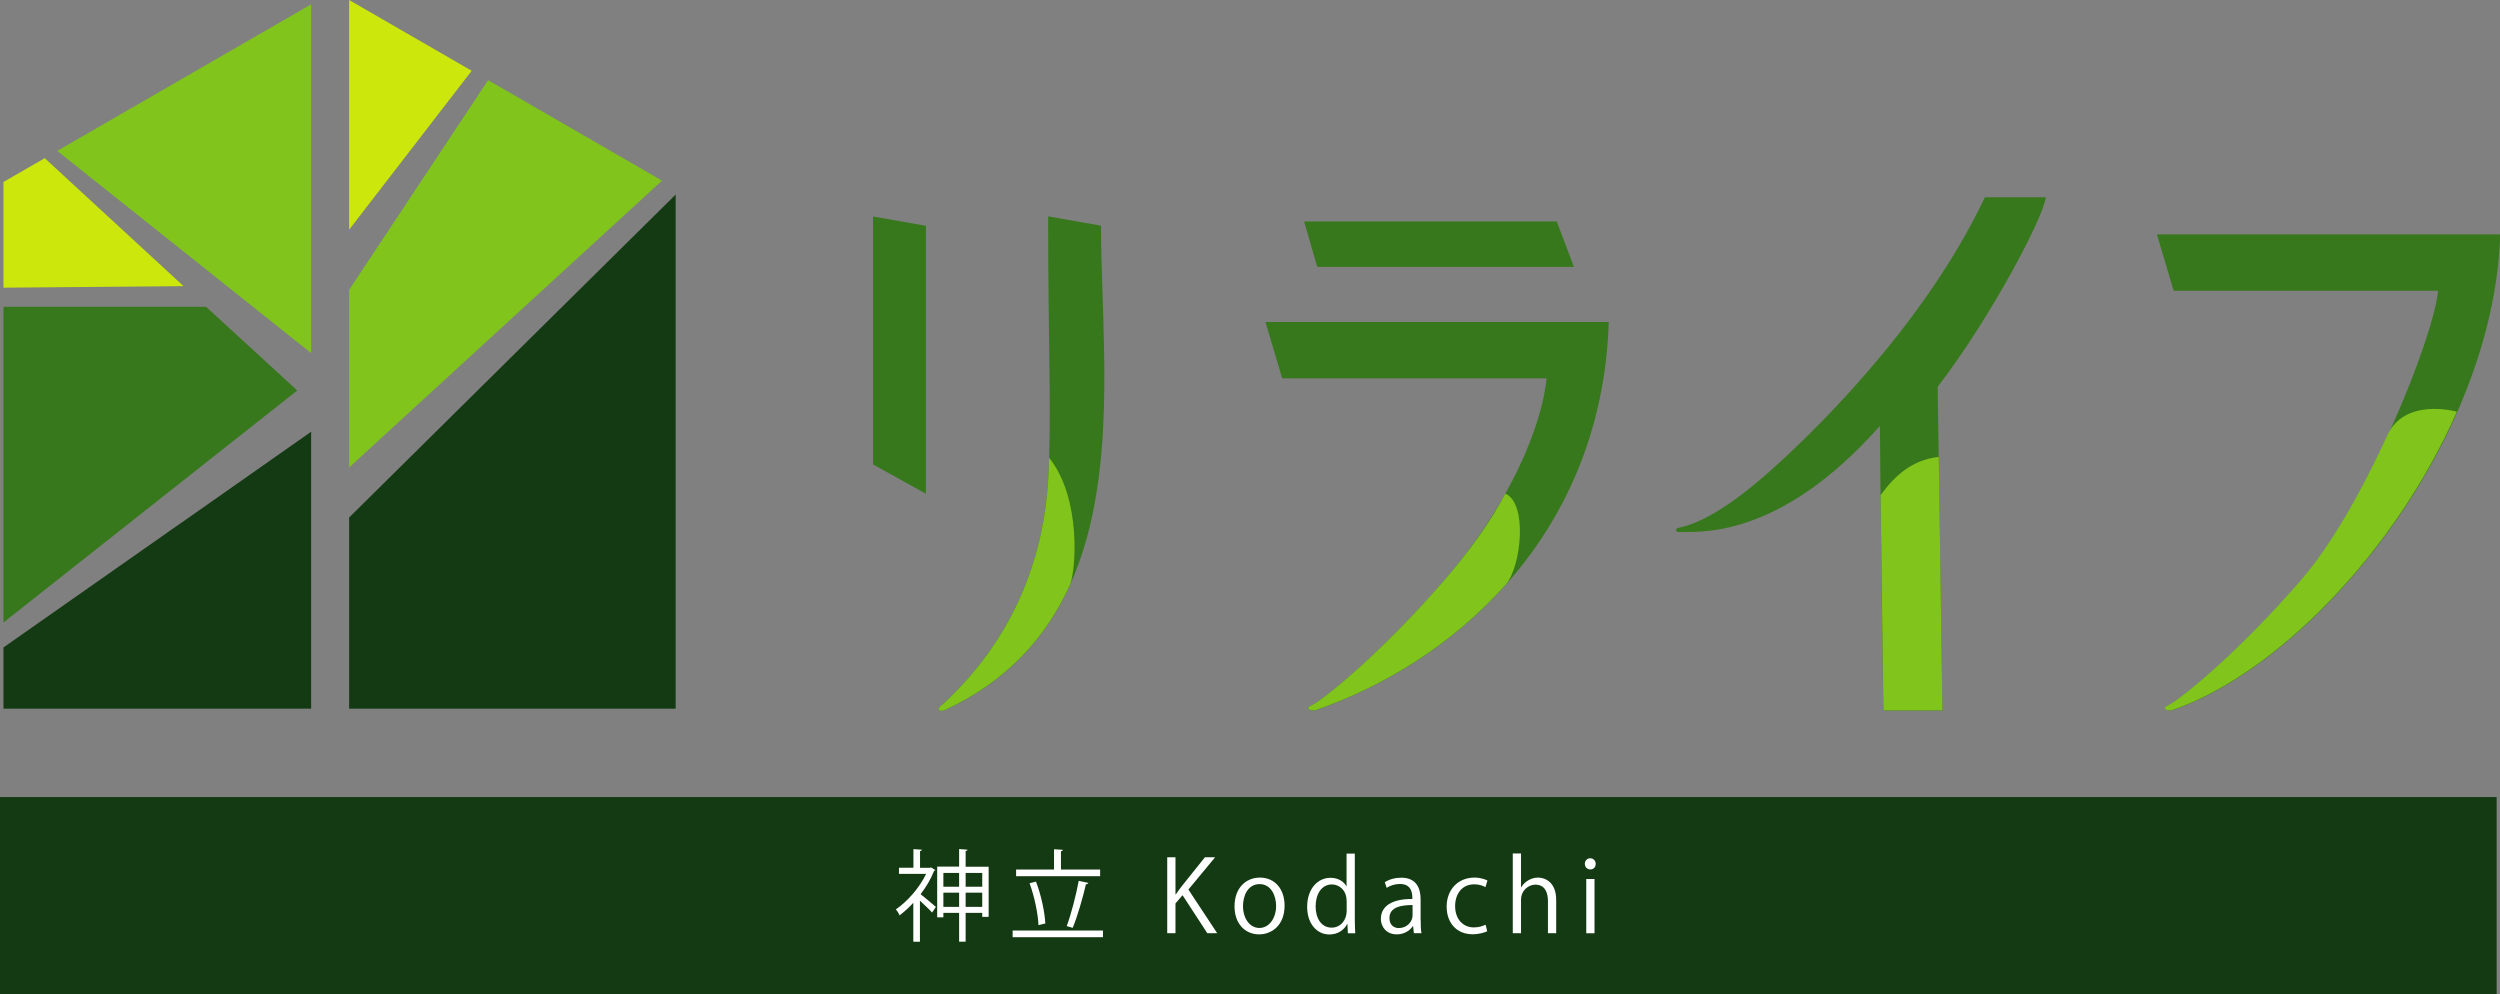 <?xml version="1.0" encoding="UTF-8"?>
<svg id="Layer_2" data-name="Layer 2" xmlns="http://www.w3.org/2000/svg" viewBox="0 0 230.29 91.58">
  <rect x="0" y="0" width="230.29" height="91.58" fill="#808080" stroke="none"/>
  <defs>
    <style>
      .cls-1 {
        fill: #fff;
      }

      .cls-2, .cls-3 {
        fill: #80c41c;
      }

      .cls-2, .cls-4, .cls-5 {
        fill-rule: evenodd;
      }

      .cls-6, .cls-4 {
        fill: #143a13;
      }

      .cls-7 {
        fill: #36781b;
      }

      .cls-5 {
        fill: #cce70b;
      }
    </style>
  </defs>
  <g id="_レイアウト" data-name="レイアウト">
    <g>
      <g>
        <polygon class="cls-5" points="16.91 26.36 4.12 14.57 .32 16.76 .32 25.74 .32 26.5 16.91 26.36"/>
        <polygon class="cls-4" points="62.24 65.28 32.16 65.28 32.16 47.67 62.24 17.92 62.24 65.28"/>
        <polygon class="cls-2" points="32.16 43.06 60.98 16.64 45.65 7.78 44.96 7.39 32.16 26.7 32.16 43.06"/>
        <polygon class="cls-2" points="28.66 32.53 28.66 .4 15.87 7.78 5.27 13.9 28.66 32.53"/>
        <polygon class="cls-5" points="32.16 0 32.16 21.16 43.45 6.52 32.16 0"/>
        <polygon class="cls-6" points="17.13 47.86 15.82 48.77 .32 59.64 .32 65.28 28.66 65.28 28.66 52.04 28.66 50.63 28.66 39.77 17.13 47.86"/>
        <polygon class="cls-7" points="27.38 35.97 18.98 28.26 .32 28.26 .32 34.72 .32 37.97 .32 39.58 .32 52.67 .32 57.34 27.38 35.97"/>
      </g>
      <g>
        <polygon class="cls-7" points="80.42 19.94 85.29 20.8 85.29 45.48 80.42 42.78 80.42 19.94"/>
        <path class="cls-7" d="m86.87,64.86c-.68.45-.41.77.14.57,18.1-8.39,14.41-30.1,14.41-44.64l-4.87-.86c0,12.64.34,18.28,0,24.32-.35,6.07-2.51,13.98-9.68,20.6Z"/>
        <polygon class="cls-7" points="120.13 20.4 121.34 24.58 144.98 24.58 143.4 20.4 120.13 20.4"/>
        <path class="cls-7" d="m116.57,29.66l1.54,5.19h24.36c-.44,4.38-3.37,11.59-9.37,18.54-6,6.95-11.4,11.21-12.29,11.6-.72.31.02.56.42.42,13.34-4.62,26.37-16.69,26.96-35.75h-31.61Z"/>
        <path class="cls-7" d="m198.69,21.6l1.54,5.19h24.36c-.44,4.38-6.55,19.65-12.54,26.59-6,6.95-11.4,11.21-12.29,11.6-.72.31.02.56.42.42,13.34-4.62,29.55-24.75,30.13-43.81h-31.61Z"/>
        <path class="cls-7" d="m188.45,18.17c-.15,1.72-5.02,11.03-9.96,17.46l.43,29.82h-5.44s-.31-22.93-.31-26.22c-9.46,10.69-16.95,9.69-18.42,9.78-.43.03-.53-.3-.07-.4,1.93-.42,4.46-1.8,8.05-4.94,3.59-3.14,14.35-13.31,20.11-25.5h5.61Z"/>
        <path class="cls-3" d="m96.64,42.17c-.02.7-.05,1.39-.09,2.08-.35,6.07-2.51,13.98-9.68,20.6-.68.45-.41.77.14.57,5.83-2.7,9.4-6.79,11.56-11.57.51-1.2,1.1-7.89-1.93-11.69Z"/>
        <path class="cls-3" d="m138.66,45.48c-1.37,2.59-3.27,5.25-5.56,7.9-6,6.95-11.4,11.21-12.29,11.6-.72.31.02.56.42.42,6.34-2.2,12.6-6.07,17.5-11.58,1.39-1.66,2.02-7.42-.06-8.35Z"/>
        <path class="cls-3" d="m178.59,42.09l.34,23.35h-5.44l-.26-19.83c1.27-1.73,2.86-3.26,5.37-3.52Z"/>
        <path class="cls-3" d="m226.32,37.92c-5.73,13.03-16.68,24.19-26.19,27.48-.39.14-1.13-.11-.42-.42.89-.39,6.3-4.65,12.29-11.6,2.79-3.23,5.61-8.27,7.86-13.17,1.57-3.67,6.45-2.29,6.45-2.29Z"/>
      </g>
      <rect class="cls-6" y="73.42" width="229.98" height="18.16"/>
      <g>
        <path class="cls-1" d="m85.76,79.9l.4.25s-.06.06-.12.08c-.29.74-.73,1.48-1.24,2.14.39.3,1.2.99,1.41,1.17l-.35.52c-.22-.25-.72-.72-1.12-1.09v3.78h-.61v-3.59c-.41.45-.85.85-1.27,1.16-.06-.17-.23-.44-.34-.55,1.05-.71,2.17-1.98,2.79-3.27h-2.5v-.57h1.33v-1.71l.78.05c0,.06-.06.11-.17.13v1.54h.9l.11-.04Zm3.19-.06h2.12v4.62h-.59v-.37h-1.53v2.65h-.6v-2.65h-1.45v.41h-.57v-4.67h2.02v-1.62l.77.06c0,.06-.05.1-.17.12v1.45Zm-.6.57h-1.45v1.27h1.45v-1.27Zm-1.45,3.13h1.45v-1.31h-1.45v1.31Zm3.58-3.13h-1.53v1.27h1.53v-1.27Zm-1.53,3.13h1.53v-1.31h-1.53v1.31Z"/>
        <path class="cls-1" d="m93.28,85.72h8.32v.61h-8.32v-.61Zm8.06-5.62v.61h-7.74v-.61h3.49v-1.87l.82.05c0,.06-.05.11-.18.13v1.69h3.61Zm-5.91,1.11c.48,1.24.81,2.81.86,3.87-.06,0-.13,0-.63.14-.04-1.04-.37-2.63-.82-3.86l.59-.15Zm4.83.12c-.03.06-.11.12-.23.13-.28,1.21-.79,3-1.22,4.01l-.55-.16c.4-1.05.87-2.89,1.11-4.17l.89.19Z"/>
        <path class="cls-1" d="m112.11,85.96h-.9l-2.28-3.5-.65.76v2.74h-.76v-6.99h.76v3.41h.04c.17-.27.37-.52.54-.75l2.13-2.66h.94l-2.46,2.97,2.65,4.02Z"/>
        <path class="cls-1" d="m118.33,83.42c0,1.86-1.23,2.65-2.34,2.65-1.28,0-2.27-.96-2.27-2.58,0-1.71,1.06-2.65,2.34-2.65,1.37,0,2.27,1.05,2.27,2.58Zm-2.3-1.98c-1.08,0-1.53,1.06-1.53,2.03,0,1.11.61,2.01,1.51,2.01s1.54-.9,1.54-2.03c0-.89-.43-2.01-1.52-2.01Z"/>
        <path class="cls-1" d="m124.8,84.73c0,.4.02.9.04,1.24h-.68l-.04-.85h-.03c-.26.52-.83.96-1.63.96-1.16,0-2.05-1-2.05-2.54,0-1.69.99-2.68,2.15-2.68.73,0,1.23.36,1.46.77h.02v-3h.76v6.1Zm-.76-1.76c0-1-.71-1.5-1.35-1.5-.94,0-1.5.88-1.5,2.03,0,1.05.5,1.95,1.48,1.95.83,0,1.38-.72,1.38-1.52v-.96Z"/>
        <path class="cls-1" d="m130.87,84.77c0,.41,0,.84.07,1.19h-.7l-.07-.64h-.03c-.26.39-.77.75-1.48.75-.95,0-1.46-.7-1.46-1.42,0-1.2,1.05-1.85,2.9-1.84,0-.42,0-1.38-1.14-1.38-.43,0-.88.12-1.22.36l-.18-.52c.4-.27.96-.42,1.52-.42,1.41,0,1.78,1,1.78,1.99v1.93Zm-.75-1.4c-.94,0-2.13.14-2.13,1.19,0,.64.4.93.86.93.74,0,1.27-.57,1.27-1.17v-.94Z"/>
        <path class="cls-1" d="m137,85.78c-.22.11-.72.28-1.36.28-1.43,0-2.38-1.02-2.38-2.55s1.02-2.67,2.56-2.67c.56,0,1.01.17,1.2.27l-.19.61c-.21-.12-.54-.26-1.03-.26-1.16,0-1.76.93-1.76,2,0,1.21.72,1.97,1.73,1.97.5,0,.83-.14,1.08-.25l.14.59Z"/>
        <path class="cls-1" d="m143.35,85.96h-.76v-2.95c0-.82-.29-1.52-1.16-1.52-.59,0-1.32.49-1.32,1.4v3.07h-.76v-7.34h.76v3.11h.02c.33-.55.94-.89,1.55-.89s1.67.38,1.67,2.07v3.04Z"/>
        <path class="cls-1" d="m146.49,80.09c-.29,0-.5-.23-.5-.52s.21-.51.5-.51.5.23.5.51c0,.32-.21.52-.5.52Zm.39,5.88h-.76v-5h.76v5Z"/>
      </g>
    </g>
  </g>
</svg>